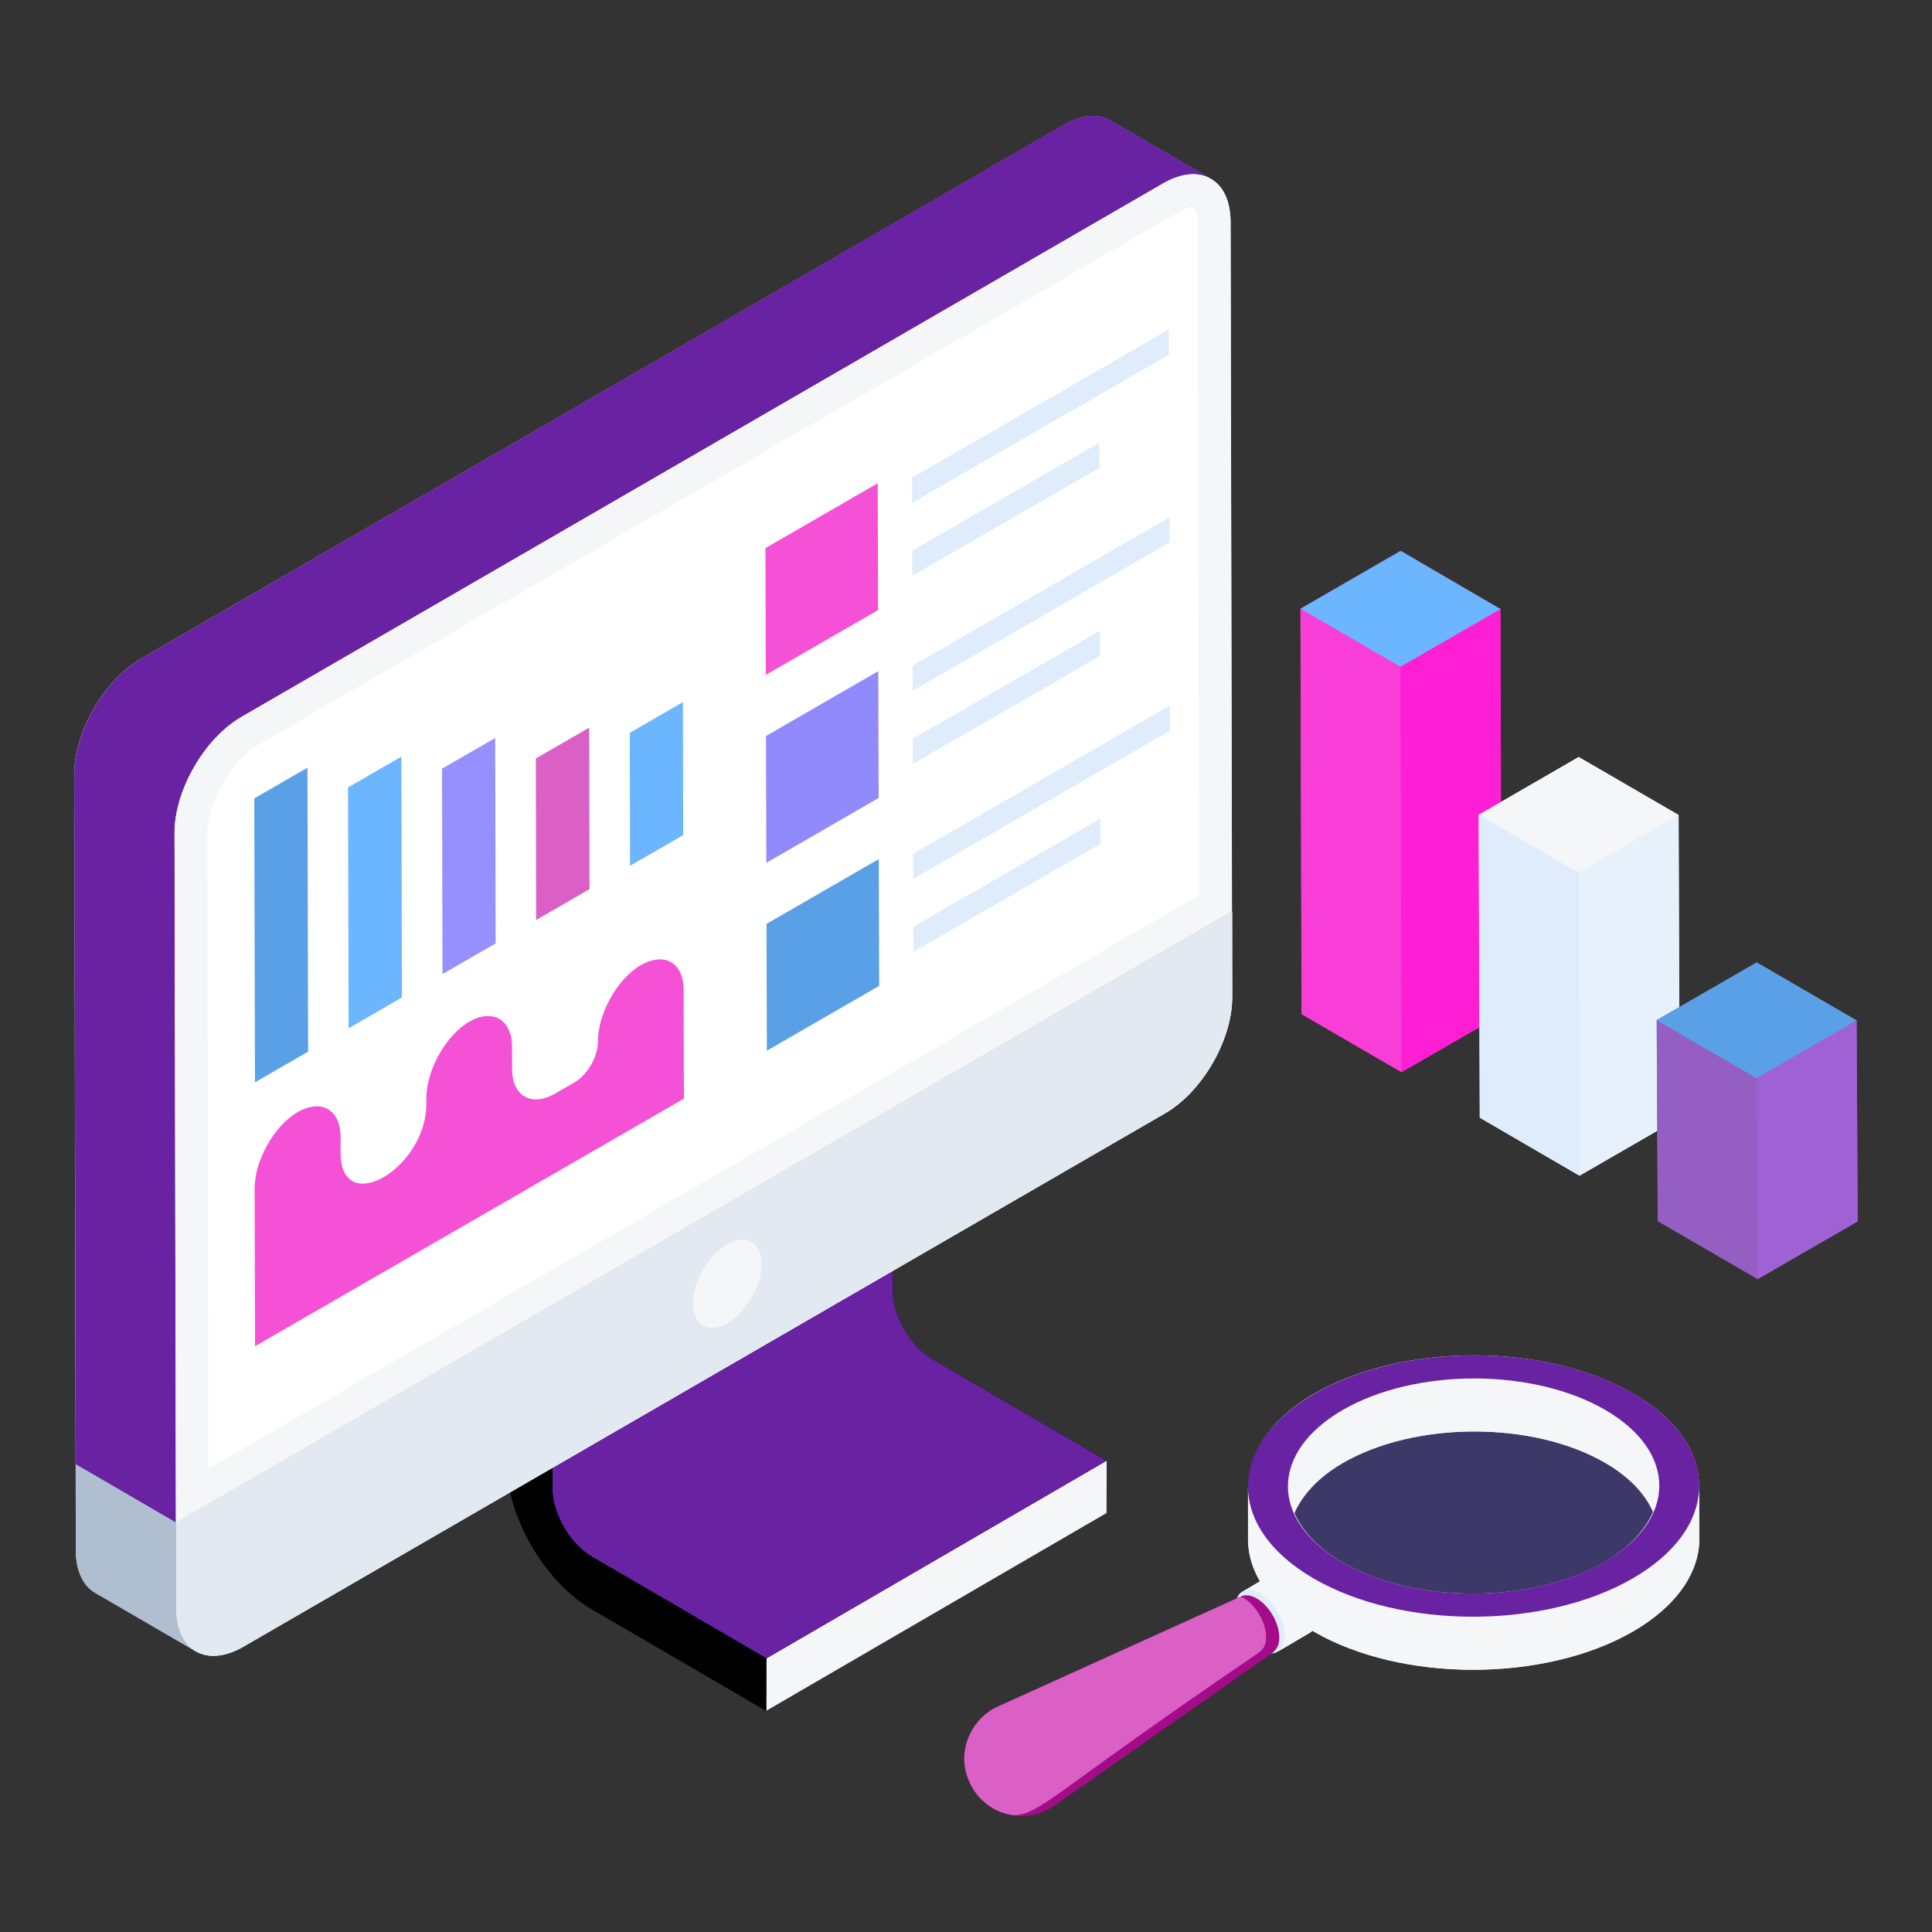 <svg xmlns="http://www.w3.org/2000/svg" viewBox="0 0 52 52" id="DataMonitoring"><rect x="0" y="0" width="52" height="52" fill="#333333" stroke="none"/><path fill="#010001" d="m29.79 39.315-.01 1.41-9.16 5.32-4.69-2.73c-1.27-.74-2.3-2.51-2.29-3.97l.01-3.66 1.23.71 9.15-5.33v3.67c0 .67.47 1.51 1.06 1.84l4.7 2.74z" class="color111d33 svgShape"></path><path fill="#f4f6f8" d="m20.627 44.636 9.16-5.324-.004 1.412-9.16 5.323z" class="color1d2943 svgShape"></path><path fill="#6822a2" d="m29.786 39.316-9.158 5.32-4.694-2.737c-.59-.338-1.066-1.16-1.066-1.845l.009-3.657 9.158-5.329-.008 3.666c0 .675.476 1.507 1.065 1.845l4.694 2.737z" class="color4c5c75 svgShape"></path><path fill="#010001" d="m14.876 36.394-.01 3.661c-.002.68.478 1.505 1.064 1.844l4.697 2.737-.004 1.411-4.697-2.737c-1.267-.731-2.292-2.508-2.288-3.964l.01-3.661 1.228.709z" class="color111d33 svgShape"></path><path fill="#f4f6f8" d="M33.16 26.835c.01 1.15-.8 2.55-1.8 3.13L6.55 44.315c-.57.34-1.09.31-1.42.02.04.04.09.08.14.11l-2.7-1.57c-.33-.19-.53-.59-.53-1.16L2 20.855c-.01-1.15.8-2.55 1.8-3.13l24.81-14.35c.5-.3.95-.32 1.28-.13l2.7 1.57c.33.18.53.59.53 1.16l.04 20.86z" class="color1d2943 svgShape"></path><path fill="#6822a2" d="M2 20.852c-.007-1.149.804-2.546 1.8-3.127L28.605 3.37c.504-.294.957-.32 1.29-.128l2.7 1.57c-.333-.191-.786-.166-1.29.122L6.499 19.295c-.995.574-1.806 1.979-1.8 3.128l.039 20.86c.006.575.204.97.53 1.162l-2.7-1.57c-.326-.186-.524-.588-.524-1.156l-.045-20.867z" class="color4c5c75 svgShape"></path><path fill="#f4f6f8" d="M31.306 4.938c.999-.577 1.812-.113 1.816 1.039l.043 20.861c.003 1.147-.805 2.547-1.804 3.124L6.556 44.319c-.999.577-1.813.113-1.816-1.034l-.043-20.861c-.003-1.152.805-2.552 1.804-3.129L31.306 4.938z" class="color1d2943 svgShape"></path><path fill="#b0bfcf" d="M33.16 24.535v2.3c.01 1.15-.8 2.55-1.8 3.13L6.55 44.315c-.5.29-.95.32-1.28.13l-.11-.07-2.59-1.5c-.33-.19-.53-.59-.53-1.16v-2.3l2.7 1.57 28.42-16.45z" class="colorb0b8cf svgShape"></path><path fill="#b0bfcf" d="m4.738 43.283.002-2.3-2.701-1.571.005 2.307c0 .568.198.97.523 1.156l2.7 1.57c-.325-.192-.523-.587-.53-1.162z" class="colorb0b8cf svgShape"></path><path fill="#e3e9f0" d="M33.165 24.536v2.302c.003 1.147-.805 2.547-1.804 3.124L6.556 44.319c-.999.577-1.813.113-1.816-1.034v-2.302l28.425-16.447z" class="colore3e7f0 svgShape"></path><path fill="#f4f6f8" d="M19.572 33.489c.513-.296.926-.06.928.529.002.589-.41 1.3-.922 1.596-.512.296-.926.06-.928-.528-.001-.589.41-1.301.922-1.597z" class="color1d2943 svgShape"></path><path fill="#ffffff" d="M32.272 24.096 5.61 39.528l-.027-17.105c-.009-.836.634-1.946 1.356-2.368L31.744 5.697c.203-.114.326-.123.37-.123.053.018.123.132.123.405l.035 18.117z" class="colorffffff svgShape"></path><path fill="#5aa0e7" d="m8.275 20.663.018 7.642-1.431.826-.018-7.642z" class="color78e75a svgShape"></path><path fill="#6cb5ff" d="m10.804 20.364.015 6.482-1.436.83-.015-6.482z" class="colorffd06c svgShape"></path><path fill="#968ffe" d="m13.328 19.863.012 5.528-1.43.826-.013-5.528z" class="color8fabfe svgShape"></path><path fill="#db60c5" d="m15.858 19.585.009 4.347-1.437.83-.008-4.348z" class="colordba660 svgShape"></path><path fill="#6cb5ff" d="m18.381 18.898.007 3.579-1.431.826-.007-3.579z" class="colorffd06c svgShape"></path><path fill="#f451d6" d="M8.007 29.936c.645-.372 1.157-.066 1.159.66l.001.438c.005 1.751 2.313.426 2.308-1.333v-.139c-.003-.744.516-1.693 1.16-2.065.619-.357 1.144-.056 1.146.667l.002.61c.002.729.523 1.026 1.158.66l.519-.3c.352-.204.633-.692.632-1.096-.002-.75.517-1.693 1.161-2.065l.03-.016c.611-.327 1.114-.046 1.116.683l.009 2.93-11.543 6.663-.012-4.242c-.002-.737.513-1.684 1.154-2.055z" class="colorf45170 svgShape"></path><path fill="#5aa0e7" d="m23.653 23.122.01 3.413-3.023 1.745-.01-3.413z" class="color78e75a svgShape"></path><path fill="#918afd" d="m23.639 18.064.01 3.414-3.023 1.745-.01-3.414z" class="colorb28afd svgShape"></path><path fill="#f451d6" d="m23.624 13.007.01 3.413-3.023 1.745-.009-3.413z" class="colorf45170 svgShape"></path><path fill="#deecfb" d="m31.459 8.868.002.676-6.911 3.99-.001-.676zM29.619 22.034l.002.676-5.036 2.908-.002-.676zM31.488 18.99l.002.676-6.911 3.99-.002-.676zM29.604 16.977l.002.676-5.036 2.907-.002-.676zM31.474 13.926l.001.676-6.91 3.99-.002-.676zM29.59 11.913l.002.676-5.036 2.907-.002-.676z" class="colordedffb svgShape"></path><path fill="#5046e4" d="M36.114 42.045c1.948 1.128 5.11 1.131 7.072 0 1.958-1.131 1.965-2.963.021-4.095-1.944-1.13-5.11-1.13-7.068 0-1.958 1.132-1.969 2.964-.025 4.095z" opacity=".3" class="color57b3fe svgShape"></path><path fill="#f4f6f8" d="M45.73 39.985c0-.89-.58-1.79-1.76-2.47-2.36-1.38-6.21-1.38-8.59-.01-1.36.79-1.92 1.85-1.73 2.88-.02-.12-.06-.25-.06-.37v1.43c.01.89.59 1.78 1.77 2.47 2.36 1.37 6.21 1.37 8.59 0 1.19-.69 1.79-1.6 1.79-2.51l-.01-1.42zm-2.54 2.06c-1.96 1.13-5.13 1.13-7.07 0-.65-.38-1.07-.84-1.28-1.32.22-.49.64-.96 1.3-1.35 1.96-1.13 5.13-1.13 7.07 0 .65.38 1.07.84 1.28 1.32-.22.5-.64.96-1.3 1.35z" class="color1d2943 svgShape"></path><path fill="#f4f6f8" d="m33.59 40.014.004 1.428c.002.894.59 1.787 1.763 2.469 2.364 1.374 6.21 1.375 8.591 0 1.196-.69 1.792-1.596 1.79-2.502l-.004-1.427c.002.905-.595 1.811-1.79 2.501-2.382 1.375-6.227 1.374-8.59 0-1.174-.681-1.762-1.574-1.764-2.469z" class="color1d2943 svgShape"></path><path fill="#f4f6f8" d="m34.665 40.011.004 1.428c-.002-.746.49-1.493 1.476-2.063 1.957-1.13 5.122-1.13 7.066 0 .967.563 1.451 1.298 1.454 2.034l-.005-1.427c-.002-.737-.486-1.472-1.453-2.034-1.944-1.13-5.11-1.13-7.066 0-.986.57-1.478 1.316-1.476 2.062z" class="color1d2943 svgShape"></path><path fill="#6822a2" d="M43.968 37.51c2.364 1.374 2.353 3.6-.024 4.973-2.382 1.375-6.227 1.374-8.59 0-2.362-1.372-2.352-3.6.03-4.974 2.377-1.373 6.222-1.372 8.584 0zm-.782 4.533c1.957-1.13 1.968-2.963.021-4.094-1.944-1.13-5.11-1.13-7.066 0-1.959 1.13-1.97 2.964-.025 4.094 1.946 1.131 5.111 1.131 7.07 0z" class="color4c5c75 svgShape"></path><path fill="#deecfb" d="M35.45 43.515c0 .21-.08.36-.19.43l-.87.51c.03-.02.06-.05.08-.08-.11.15-.32.17-.56.03-.37-.21-.66-.72-.66-1.14 0-.22.08-.38.22-.44l.84-.5c.13-.07.29-.06.48.05.37.21.66.72.66 1.14z" class="colordedffb svgShape"></path><path fill="#f4f6f8" d="M33.444 42.836c.122-.068.29-.059.47.05.369.21.663.72.663 1.143 0 .211-.073.358-.191.427l.87-.512c.118-.07.192-.216.192-.427 0-.422-.29-.933-.658-1.144-.186-.108-.353-.118-.476-.05l-.87.513z" class="colorf3f1fc svgShape"></path><path fill="#deecfb" d="M33.917 42.885c-.37-.214-.665-.045-.666.38-.002.421.292.93.662 1.143.366.212.662.043.663-.378.001-.425-.292-.933-.659-1.145z" class="colordedffb svgShape"></path><path fill="#a50b89" d="M26.098 47.97c.232.536.768.862 1.215.888a.7.7 0 0 0 .17.022c.483 0 .72-.181.896-.278l5.847-4.1a.446.446 0 0 0 .085-.077c.079-.086.114-.17.121-.334.007-.391-.263-.867-.604-1.066-.156-.092-.305-.107-.412-.064l-.028.014-6.53 2.956c-.748.339-1.133 1.263-.76 2.04z" class="coloraa6256 svgShape"></path><path fill="#db60c5" d="M26.098 47.97c.232.536.768.862 1.215.888.744-.068.997-.586 6.558-4.37a.901.901 0 0 0 .085-.07c.078-.086.114-.17.12-.341.008-.384-.262-.86-.603-1.066a.432.432 0 0 0-.085-.036l-6.53 2.956c-.748.339-1.133 1.263-.76 2.04z" class="colordba660 svgShape"></path><path fill="#f93dd7" d="m40.411 27.305-2.69 1.55-2.69-1.56-.03-10.91 2.7-1.56 2.68 1.57z" class="colorf9a83d svgShape"></path><path fill="#f93dd7" d="m35.004 16.384.03 10.912 2.688 1.562-.03-10.912z" class="colorf9a83d svgShape"></path><path fill="#fe1fd5" d="m37.692 17.946.03 10.912 2.693-1.555-.029-10.912z" class="colorfebc1f svgShape"></path><path fill="#6cb5ff" d="m35.004 16.384 2.688 1.562 2.694-1.555-2.688-1.562z" class="colorffd06c svgShape"></path><path fill="#deecfb" d="m45.211 30.085-2.7 1.56-2.68-1.56-.03-8.15 2.69-1.56 2.69 1.56z" class="colordedffb svgShape"></path><path fill="#deecfb" d="m39.797 21.93.029 8.151 2.688 1.562-.029-8.151z" class="colordedffb svgShape"></path><path fill="#e7f1fc" d="m42.485 23.492.029 8.151 2.693-1.555-.029-8.15z" class="colore9e7fc svgShape"></path><path fill="#f4f6f8" d="m39.797 21.93 2.688 1.562 2.693-1.554-2.688-1.563z" class="colorf3f1fc svgShape"></path><path fill="#955ec3" d="m50.001 32.875-2.69 1.55-2.69-1.56-.03-5.41 2.69-1.55 2.69 1.56z" class="color5ec363 svgShape"></path><path fill="#955ec3" d="m44.589 27.458.029 5.408 2.688 1.562-.029-5.408z" class="color5ec363 svgShape"></path><path fill="#a061d5" d="m47.277 29.02.029 5.408 2.693-1.555-.029-5.408z" class="color72d561 svgShape"></path><path fill="#5aa0e7" d="m44.589 27.458 2.688 1.562 2.693-1.555-2.688-1.562z" class="color78e75a svgShape"></path></svg>